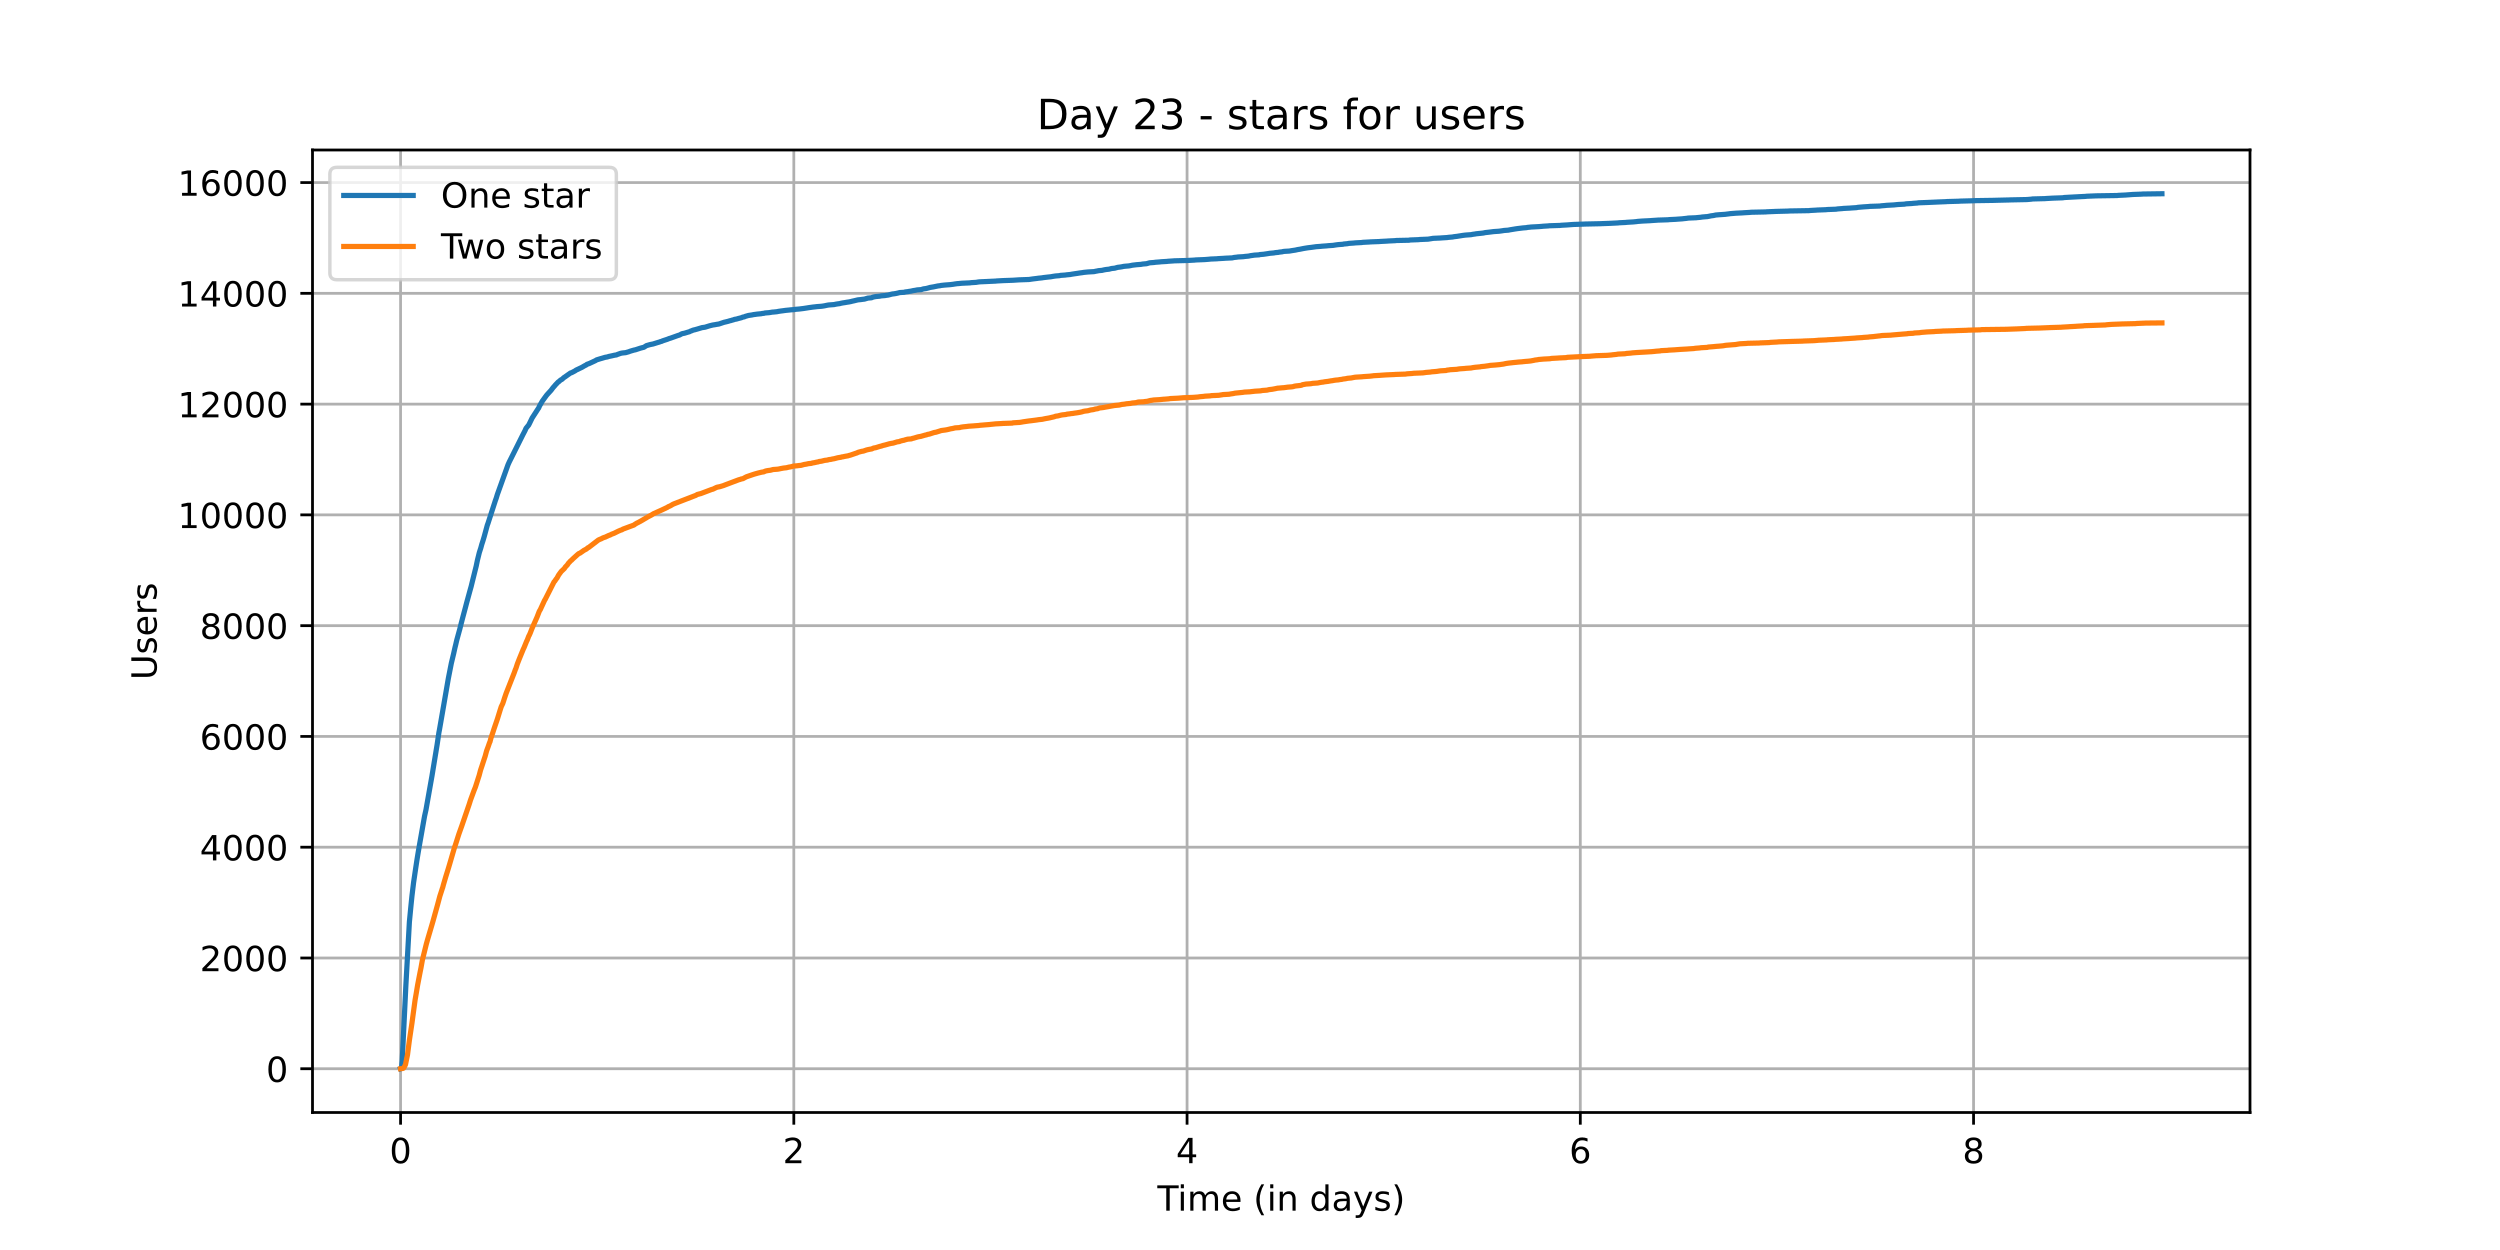 <?xml version="1.0" encoding="utf-8" standalone="no"?>
<!DOCTYPE svg PUBLIC "-//W3C//DTD SVG 1.1//EN"
  "http://www.w3.org/Graphics/SVG/1.1/DTD/svg11.dtd">
<!-- Created with matplotlib (https://matplotlib.org/) -->
<svg height="360pt" version="1.1" viewBox="0 0 720 360" width="720pt" xmlns="http://www.w3.org/2000/svg" xmlns:xlink="http://www.w3.org/1999/xlink">
 <defs>
  <style type="text/css">*{stroke-linecap:butt;stroke-linejoin:round;}</style>
 </defs>
 <g id="figure_1">
  <g id="patch_1">
   <path d="M 0 360 
L 720 360 
L 720 0 
L 0 0 
z
" style="fill:#ffffff;"/>
  </g>
  <g id="axes_1">
   <g id="patch_2">
    <path d="M 90 320.4 
L 648 320.4 
L 648 43.2 
L 90 43.2 
z
" style="fill:#ffffff;"/>
   </g>
   <g id="matplotlib.axis_1">
    <g id="xtick_1">
     <g id="line2d_1">
      <path clip-path="url(#pd864a6213a)" d="M 115.364 320.4 
L 115.364 43.2 
" style="fill:none;stroke:#b0b0b0;stroke-linecap:square;stroke-width:0.8;"/>
     </g>
     <g id="line2d_2">
      <defs>
       <path d="M 0 0 
L 0 3.5 
" id="mf6d8c46816" style="stroke:#000000;stroke-width:0.8;"/>
      </defs>
      <g>
       <use style="stroke:#000000;stroke-width:0.8;" x="115.364" xlink:href="#mf6d8c46816" y="320.4"/>
      </g>
     </g>
     <g id="text_1">
      <!-- 0 -->
      <g transform="translate(112.182 334.998)scale(0.1 -0.1)">
       <defs>
        <path d="M 31.781 66.406 
Q 24.172 66.406 20.328 58.906 
Q 16.5 51.422 16.5 36.375 
Q 16.5 21.391 20.328 13.891 
Q 24.172 6.391 31.781 6.391 
Q 39.453 6.391 43.281 13.891 
Q 47.125 21.391 47.125 36.375 
Q 47.125 51.422 43.281 58.906 
Q 39.453 66.406 31.781 66.406 
z
M 31.781 74.219 
Q 44.047 74.219 50.516 64.516 
Q 56.984 54.828 56.984 36.375 
Q 56.984 17.969 50.516 8.266 
Q 44.047 -1.422 31.781 -1.422 
Q 19.531 -1.422 13.062 8.266 
Q 6.594 17.969 6.594 36.375 
Q 6.594 54.828 13.062 64.516 
Q 19.531 74.219 31.781 74.219 
z
" id="DejaVuSans-48"/>
       </defs>
       <use xlink:href="#DejaVuSans-48"/>
      </g>
     </g>
    </g>
    <g id="xtick_2">
     <g id="line2d_3">
      <path clip-path="url(#pd864a6213a)" d="M 228.619 320.4 
L 228.619 43.2 
" style="fill:none;stroke:#b0b0b0;stroke-linecap:square;stroke-width:0.8;"/>
     </g>
     <g id="line2d_4">
      <g>
       <use style="stroke:#000000;stroke-width:0.8;" x="228.619" xlink:href="#mf6d8c46816" y="320.4"/>
      </g>
     </g>
     <g id="text_2">
      <!-- 2 -->
      <g transform="translate(225.437 334.998)scale(0.1 -0.1)">
       <defs>
        <path d="M 19.188 8.297 
L 53.609 8.297 
L 53.609 0 
L 7.328 0 
L 7.328 8.297 
Q 12.938 14.109 22.625 23.891 
Q 32.328 33.688 34.812 36.531 
Q 39.547 41.844 41.422 45.531 
Q 43.312 49.219 43.312 52.781 
Q 43.312 58.594 39.234 62.25 
Q 35.156 65.922 28.609 65.922 
Q 23.969 65.922 18.812 64.312 
Q 13.672 62.703 7.812 59.422 
L 7.812 69.391 
Q 13.766 71.781 18.938 73 
Q 24.125 74.219 28.422 74.219 
Q 39.75 74.219 46.484 68.547 
Q 53.219 62.891 53.219 53.422 
Q 53.219 48.922 51.531 44.891 
Q 49.859 40.875 45.406 35.406 
Q 44.188 33.984 37.641 27.219 
Q 31.109 20.453 19.188 8.297 
z
" id="DejaVuSans-50"/>
       </defs>
       <use xlink:href="#DejaVuSans-50"/>
      </g>
     </g>
    </g>
    <g id="xtick_3">
     <g id="line2d_5">
      <path clip-path="url(#pd864a6213a)" d="M 341.874 320.4 
L 341.874 43.2 
" style="fill:none;stroke:#b0b0b0;stroke-linecap:square;stroke-width:0.8;"/>
     </g>
     <g id="line2d_6">
      <g>
       <use style="stroke:#000000;stroke-width:0.8;" x="341.874" xlink:href="#mf6d8c46816" y="320.4"/>
      </g>
     </g>
     <g id="text_3">
      <!-- 4 -->
      <g transform="translate(338.693 334.998)scale(0.1 -0.1)">
       <defs>
        <path d="M 37.797 64.312 
L 12.891 25.391 
L 37.797 25.391 
z
M 35.203 72.906 
L 47.609 72.906 
L 47.609 25.391 
L 58.016 25.391 
L 58.016 17.188 
L 47.609 17.188 
L 47.609 0 
L 37.797 0 
L 37.797 17.188 
L 4.891 17.188 
L 4.891 26.703 
z
" id="DejaVuSans-52"/>
       </defs>
       <use xlink:href="#DejaVuSans-52"/>
      </g>
     </g>
    </g>
    <g id="xtick_4">
     <g id="line2d_7">
      <path clip-path="url(#pd864a6213a)" d="M 455.129 320.4 
L 455.129 43.2 
" style="fill:none;stroke:#b0b0b0;stroke-linecap:square;stroke-width:0.8;"/>
     </g>
     <g id="line2d_8">
      <g>
       <use style="stroke:#000000;stroke-width:0.8;" x="455.129" xlink:href="#mf6d8c46816" y="320.4"/>
      </g>
     </g>
     <g id="text_4">
      <!-- 6 -->
      <g transform="translate(451.948 334.998)scale(0.1 -0.1)">
       <defs>
        <path d="M 33.016 40.375 
Q 26.375 40.375 22.484 35.828 
Q 18.609 31.297 18.609 23.391 
Q 18.609 15.531 22.484 10.953 
Q 26.375 6.391 33.016 6.391 
Q 39.656 6.391 43.531 10.953 
Q 47.406 15.531 47.406 23.391 
Q 47.406 31.297 43.531 35.828 
Q 39.656 40.375 33.016 40.375 
z
M 52.594 71.297 
L 52.594 62.312 
Q 48.875 64.062 45.094 64.984 
Q 41.312 65.922 37.594 65.922 
Q 27.828 65.922 22.672 59.328 
Q 17.531 52.734 16.797 39.406 
Q 19.672 43.656 24.016 45.922 
Q 28.375 48.188 33.594 48.188 
Q 44.578 48.188 50.953 41.516 
Q 57.328 34.859 57.328 23.391 
Q 57.328 12.156 50.688 5.359 
Q 44.047 -1.422 33.016 -1.422 
Q 20.359 -1.422 13.672 8.266 
Q 6.984 17.969 6.984 36.375 
Q 6.984 53.656 15.188 63.938 
Q 23.391 74.219 37.203 74.219 
Q 40.922 74.219 44.703 73.484 
Q 48.484 72.75 52.594 71.297 
z
" id="DejaVuSans-54"/>
       </defs>
       <use xlink:href="#DejaVuSans-54"/>
      </g>
     </g>
    </g>
    <g id="xtick_5">
     <g id="line2d_9">
      <path clip-path="url(#pd864a6213a)" d="M 568.384 320.4 
L 568.384 43.2 
" style="fill:none;stroke:#b0b0b0;stroke-linecap:square;stroke-width:0.8;"/>
     </g>
     <g id="line2d_10">
      <g>
       <use style="stroke:#000000;stroke-width:0.8;" x="568.384" xlink:href="#mf6d8c46816" y="320.4"/>
      </g>
     </g>
     <g id="text_5">
      <!-- 8 -->
      <g transform="translate(565.203 334.998)scale(0.1 -0.1)">
       <defs>
        <path d="M 31.781 34.625 
Q 24.75 34.625 20.719 30.859 
Q 16.703 27.094 16.703 20.516 
Q 16.703 13.922 20.719 10.156 
Q 24.75 6.391 31.781 6.391 
Q 38.812 6.391 42.859 10.172 
Q 46.922 13.969 46.922 20.516 
Q 46.922 27.094 42.891 30.859 
Q 38.875 34.625 31.781 34.625 
z
M 21.922 38.812 
Q 15.578 40.375 12.031 44.719 
Q 8.5 49.078 8.5 55.328 
Q 8.5 64.062 14.719 69.141 
Q 20.953 74.219 31.781 74.219 
Q 42.672 74.219 48.875 69.141 
Q 55.078 64.062 55.078 55.328 
Q 55.078 49.078 51.531 44.719 
Q 48 40.375 41.703 38.812 
Q 48.828 37.156 52.797 32.312 
Q 56.781 27.484 56.781 20.516 
Q 56.781 9.906 50.312 4.234 
Q 43.844 -1.422 31.781 -1.422 
Q 19.734 -1.422 13.25 4.234 
Q 6.781 9.906 6.781 20.516 
Q 6.781 27.484 10.781 32.312 
Q 14.797 37.156 21.922 38.812 
z
M 18.312 54.391 
Q 18.312 48.734 21.844 45.562 
Q 25.391 42.391 31.781 42.391 
Q 38.141 42.391 41.719 45.562 
Q 45.312 48.734 45.312 54.391 
Q 45.312 60.062 41.719 63.234 
Q 38.141 66.406 31.781 66.406 
Q 25.391 66.406 21.844 63.234 
Q 18.312 60.062 18.312 54.391 
z
" id="DejaVuSans-56"/>
       </defs>
       <use xlink:href="#DejaVuSans-56"/>
      </g>
     </g>
    </g>
    <g id="text_6">
     <!-- Time (in days) -->
     <g transform="translate(333.327 348.677)scale(0.1 -0.1)">
      <defs>
       <path d="M -0.297 72.906 
L 61.375 72.906 
L 61.375 64.594 
L 35.5 64.594 
L 35.5 0 
L 25.594 0 
L 25.594 64.594 
L -0.297 64.594 
z
" id="DejaVuSans-84"/>
       <path d="M 9.422 54.688 
L 18.406 54.688 
L 18.406 0 
L 9.422 0 
z
M 9.422 75.984 
L 18.406 75.984 
L 18.406 64.594 
L 9.422 64.594 
z
" id="DejaVuSans-105"/>
       <path d="M 52 44.188 
Q 55.375 50.25 60.062 53.125 
Q 64.75 56 71.094 56 
Q 79.641 56 84.281 50.016 
Q 88.922 44.047 88.922 33.016 
L 88.922 0 
L 79.891 0 
L 79.891 32.719 
Q 79.891 40.578 77.094 44.375 
Q 74.312 48.188 68.609 48.188 
Q 61.625 48.188 57.562 43.547 
Q 53.516 38.922 53.516 30.906 
L 53.516 0 
L 44.484 0 
L 44.484 32.719 
Q 44.484 40.625 41.703 44.406 
Q 38.922 48.188 33.109 48.188 
Q 26.219 48.188 22.156 43.531 
Q 18.109 38.875 18.109 30.906 
L 18.109 0 
L 9.078 0 
L 9.078 54.688 
L 18.109 54.688 
L 18.109 46.188 
Q 21.188 51.219 25.484 53.609 
Q 29.781 56 35.688 56 
Q 41.656 56 45.828 52.969 
Q 50 49.953 52 44.188 
z
" id="DejaVuSans-109"/>
       <path d="M 56.203 29.594 
L 56.203 25.203 
L 14.891 25.203 
Q 15.484 15.922 20.484 11.062 
Q 25.484 6.203 34.422 6.203 
Q 39.594 6.203 44.453 7.469 
Q 49.312 8.734 54.109 11.281 
L 54.109 2.781 
Q 49.266 0.734 44.188 -0.344 
Q 39.109 -1.422 33.891 -1.422 
Q 20.797 -1.422 13.156 6.188 
Q 5.516 13.812 5.516 26.812 
Q 5.516 40.234 12.766 48.109 
Q 20.016 56 32.328 56 
Q 43.359 56 49.781 48.891 
Q 56.203 41.797 56.203 29.594 
z
M 47.219 32.234 
Q 47.125 39.594 43.094 43.984 
Q 39.062 48.391 32.422 48.391 
Q 24.906 48.391 20.391 44.141 
Q 15.875 39.891 15.188 32.172 
z
" id="DejaVuSans-101"/>
       <path id="DejaVuSans-32"/>
       <path d="M 31 75.875 
Q 24.469 64.656 21.281 53.656 
Q 18.109 42.672 18.109 31.391 
Q 18.109 20.125 21.312 9.062 
Q 24.516 -2 31 -13.188 
L 23.188 -13.188 
Q 15.875 -1.703 12.234 9.375 
Q 8.594 20.453 8.594 31.391 
Q 8.594 42.281 12.203 53.312 
Q 15.828 64.359 23.188 75.875 
z
" id="DejaVuSans-40"/>
       <path d="M 54.891 33.016 
L 54.891 0 
L 45.906 0 
L 45.906 32.719 
Q 45.906 40.484 42.875 44.328 
Q 39.844 48.188 33.797 48.188 
Q 26.516 48.188 22.312 43.547 
Q 18.109 38.922 18.109 30.906 
L 18.109 0 
L 9.078 0 
L 9.078 54.688 
L 18.109 54.688 
L 18.109 46.188 
Q 21.344 51.125 25.703 53.562 
Q 30.078 56 35.797 56 
Q 45.219 56 50.047 50.172 
Q 54.891 44.344 54.891 33.016 
z
" id="DejaVuSans-110"/>
       <path d="M 45.406 46.391 
L 45.406 75.984 
L 54.391 75.984 
L 54.391 0 
L 45.406 0 
L 45.406 8.203 
Q 42.578 3.328 38.25 0.953 
Q 33.938 -1.422 27.875 -1.422 
Q 17.969 -1.422 11.734 6.484 
Q 5.516 14.406 5.516 27.297 
Q 5.516 40.188 11.734 48.094 
Q 17.969 56 27.875 56 
Q 33.938 56 38.25 53.625 
Q 42.578 51.266 45.406 46.391 
z
M 14.797 27.297 
Q 14.797 17.391 18.875 11.75 
Q 22.953 6.109 30.078 6.109 
Q 37.203 6.109 41.297 11.75 
Q 45.406 17.391 45.406 27.297 
Q 45.406 37.203 41.297 42.844 
Q 37.203 48.484 30.078 48.484 
Q 22.953 48.484 18.875 42.844 
Q 14.797 37.203 14.797 27.297 
z
" id="DejaVuSans-100"/>
       <path d="M 34.281 27.484 
Q 23.391 27.484 19.188 25 
Q 14.984 22.516 14.984 16.5 
Q 14.984 11.719 18.141 8.906 
Q 21.297 6.109 26.703 6.109 
Q 34.188 6.109 38.703 11.406 
Q 43.219 16.703 43.219 25.484 
L 43.219 27.484 
z
M 52.203 31.203 
L 52.203 0 
L 43.219 0 
L 43.219 8.297 
Q 40.141 3.328 35.547 0.953 
Q 30.953 -1.422 24.312 -1.422 
Q 15.922 -1.422 10.953 3.297 
Q 6 8.016 6 15.922 
Q 6 25.141 12.172 29.828 
Q 18.359 34.516 30.609 34.516 
L 43.219 34.516 
L 43.219 35.406 
Q 43.219 41.609 39.141 45 
Q 35.062 48.391 27.688 48.391 
Q 23 48.391 18.547 47.266 
Q 14.109 46.141 10.016 43.891 
L 10.016 52.203 
Q 14.938 54.109 19.578 55.047 
Q 24.219 56 28.609 56 
Q 40.484 56 46.344 49.844 
Q 52.203 43.703 52.203 31.203 
z
" id="DejaVuSans-97"/>
       <path d="M 32.172 -5.078 
Q 28.375 -14.844 24.75 -17.812 
Q 21.141 -20.797 15.094 -20.797 
L 7.906 -20.797 
L 7.906 -13.281 
L 13.188 -13.281 
Q 16.891 -13.281 18.938 -11.516 
Q 21 -9.766 23.484 -3.219 
L 25.094 0.875 
L 2.984 54.688 
L 12.5 54.688 
L 29.594 11.922 
L 46.688 54.688 
L 56.203 54.688 
z
" id="DejaVuSans-121"/>
       <path d="M 44.281 53.078 
L 44.281 44.578 
Q 40.484 46.531 36.375 47.5 
Q 32.281 48.484 27.875 48.484 
Q 21.188 48.484 17.844 46.438 
Q 14.5 44.391 14.5 40.281 
Q 14.5 37.156 16.891 35.375 
Q 19.281 33.594 26.516 31.984 
L 29.594 31.297 
Q 39.156 29.25 43.188 25.516 
Q 47.219 21.781 47.219 15.094 
Q 47.219 7.469 41.188 3.016 
Q 35.156 -1.422 24.609 -1.422 
Q 20.219 -1.422 15.453 -0.562 
Q 10.688 0.297 5.422 2 
L 5.422 11.281 
Q 10.406 8.688 15.234 7.391 
Q 20.062 6.109 24.812 6.109 
Q 31.156 6.109 34.562 8.281 
Q 37.984 10.453 37.984 14.406 
Q 37.984 18.062 35.516 20.016 
Q 33.062 21.969 24.703 23.781 
L 21.578 24.516 
Q 13.234 26.266 9.516 29.906 
Q 5.812 33.547 5.812 39.891 
Q 5.812 47.609 11.281 51.797 
Q 16.75 56 26.812 56 
Q 31.781 56 36.172 55.266 
Q 40.578 54.547 44.281 53.078 
z
" id="DejaVuSans-115"/>
       <path d="M 8.016 75.875 
L 15.828 75.875 
Q 23.141 64.359 26.781 53.312 
Q 30.422 42.281 30.422 31.391 
Q 30.422 20.453 26.781 9.375 
Q 23.141 -1.703 15.828 -13.188 
L 8.016 -13.188 
Q 14.5 -2 17.703 9.062 
Q 20.906 20.125 20.906 31.391 
Q 20.906 42.672 17.703 53.656 
Q 14.5 64.656 8.016 75.875 
z
" id="DejaVuSans-41"/>
      </defs>
      <use xlink:href="#DejaVuSans-84"/>
      <use x="57.959" xlink:href="#DejaVuSans-105"/>
      <use x="85.742" xlink:href="#DejaVuSans-109"/>
      <use x="183.154" xlink:href="#DejaVuSans-101"/>
      <use x="244.678" xlink:href="#DejaVuSans-32"/>
      <use x="276.465" xlink:href="#DejaVuSans-40"/>
      <use x="315.479" xlink:href="#DejaVuSans-105"/>
      <use x="343.262" xlink:href="#DejaVuSans-110"/>
      <use x="406.641" xlink:href="#DejaVuSans-32"/>
      <use x="438.428" xlink:href="#DejaVuSans-100"/>
      <use x="501.904" xlink:href="#DejaVuSans-97"/>
      <use x="563.184" xlink:href="#DejaVuSans-121"/>
      <use x="622.363" xlink:href="#DejaVuSans-115"/>
      <use x="674.463" xlink:href="#DejaVuSans-41"/>
     </g>
    </g>
   </g>
   <g id="matplotlib.axis_2">
    <g id="ytick_1">
     <g id="line2d_11">
      <path clip-path="url(#pd864a6213a)" d="M 90 307.8 
L 648 307.8 
" style="fill:none;stroke:#b0b0b0;stroke-linecap:square;stroke-width:0.8;"/>
     </g>
     <g id="line2d_12">
      <defs>
       <path d="M 0 0 
L -3.5 0 
" id="mf743b7838b" style="stroke:#000000;stroke-width:0.8;"/>
      </defs>
      <g>
       <use style="stroke:#000000;stroke-width:0.8;" x="90" xlink:href="#mf743b7838b" y="307.8"/>
      </g>
     </g>
     <g id="text_7">
      <!-- 0 -->
      <g transform="translate(76.638 311.599)scale(0.1 -0.1)">
       <use xlink:href="#DejaVuSans-48"/>
      </g>
     </g>
    </g>
    <g id="ytick_2">
     <g id="line2d_13">
      <path clip-path="url(#pd864a6213a)" d="M 90 275.897 
L 648 275.897 
" style="fill:none;stroke:#b0b0b0;stroke-linecap:square;stroke-width:0.8;"/>
     </g>
     <g id="line2d_14">
      <g>
       <use style="stroke:#000000;stroke-width:0.8;" x="90" xlink:href="#mf743b7838b" y="275.897"/>
      </g>
     </g>
     <g id="text_8">
      <!-- 2000 -->
      <g transform="translate(57.55 279.696)scale(0.1 -0.1)">
       <use xlink:href="#DejaVuSans-50"/>
       <use x="63.623" xlink:href="#DejaVuSans-48"/>
       <use x="127.246" xlink:href="#DejaVuSans-48"/>
       <use x="190.869" xlink:href="#DejaVuSans-48"/>
      </g>
     </g>
    </g>
    <g id="ytick_3">
     <g id="line2d_15">
      <path clip-path="url(#pd864a6213a)" d="M 90 243.994 
L 648 243.994 
" style="fill:none;stroke:#b0b0b0;stroke-linecap:square;stroke-width:0.8;"/>
     </g>
     <g id="line2d_16">
      <g>
       <use style="stroke:#000000;stroke-width:0.8;" x="90" xlink:href="#mf743b7838b" y="243.994"/>
      </g>
     </g>
     <g id="text_9">
      <!-- 4000 -->
      <g transform="translate(57.55 247.794)scale(0.1 -0.1)">
       <use xlink:href="#DejaVuSans-52"/>
       <use x="63.623" xlink:href="#DejaVuSans-48"/>
       <use x="127.246" xlink:href="#DejaVuSans-48"/>
       <use x="190.869" xlink:href="#DejaVuSans-48"/>
      </g>
     </g>
    </g>
    <g id="ytick_4">
     <g id="line2d_17">
      <path clip-path="url(#pd864a6213a)" d="M 90 212.092 
L 648 212.092 
" style="fill:none;stroke:#b0b0b0;stroke-linecap:square;stroke-width:0.8;"/>
     </g>
     <g id="line2d_18">
      <g>
       <use style="stroke:#000000;stroke-width:0.8;" x="90" xlink:href="#mf743b7838b" y="212.092"/>
      </g>
     </g>
     <g id="text_10">
      <!-- 6000 -->
      <g transform="translate(57.55 215.891)scale(0.1 -0.1)">
       <use xlink:href="#DejaVuSans-54"/>
       <use x="63.623" xlink:href="#DejaVuSans-48"/>
       <use x="127.246" xlink:href="#DejaVuSans-48"/>
       <use x="190.869" xlink:href="#DejaVuSans-48"/>
      </g>
     </g>
    </g>
    <g id="ytick_5">
     <g id="line2d_19">
      <path clip-path="url(#pd864a6213a)" d="M 90 180.189 
L 648 180.189 
" style="fill:none;stroke:#b0b0b0;stroke-linecap:square;stroke-width:0.8;"/>
     </g>
     <g id="line2d_20">
      <g>
       <use style="stroke:#000000;stroke-width:0.8;" x="90" xlink:href="#mf743b7838b" y="180.189"/>
      </g>
     </g>
     <g id="text_11">
      <!-- 8000 -->
      <g transform="translate(57.55 183.988)scale(0.1 -0.1)">
       <use xlink:href="#DejaVuSans-56"/>
       <use x="63.623" xlink:href="#DejaVuSans-48"/>
       <use x="127.246" xlink:href="#DejaVuSans-48"/>
       <use x="190.869" xlink:href="#DejaVuSans-48"/>
      </g>
     </g>
    </g>
    <g id="ytick_6">
     <g id="line2d_21">
      <path clip-path="url(#pd864a6213a)" d="M 90 148.286 
L 648 148.286 
" style="fill:none;stroke:#b0b0b0;stroke-linecap:square;stroke-width:0.8;"/>
     </g>
     <g id="line2d_22">
      <g>
       <use style="stroke:#000000;stroke-width:0.8;" x="90" xlink:href="#mf743b7838b" y="148.286"/>
      </g>
     </g>
     <g id="text_12">
      <!-- 10000 -->
      <g transform="translate(51.188 152.085)scale(0.1 -0.1)">
       <defs>
        <path d="M 12.406 8.297 
L 28.516 8.297 
L 28.516 63.922 
L 10.984 60.406 
L 10.984 69.391 
L 28.422 72.906 
L 38.281 72.906 
L 38.281 8.297 
L 54.391 8.297 
L 54.391 0 
L 12.406 0 
z
" id="DejaVuSans-49"/>
       </defs>
       <use xlink:href="#DejaVuSans-49"/>
       <use x="63.623" xlink:href="#DejaVuSans-48"/>
       <use x="127.246" xlink:href="#DejaVuSans-48"/>
       <use x="190.869" xlink:href="#DejaVuSans-48"/>
       <use x="254.492" xlink:href="#DejaVuSans-48"/>
      </g>
     </g>
    </g>
    <g id="ytick_7">
     <g id="line2d_23">
      <path clip-path="url(#pd864a6213a)" d="M 90 116.383 
L 648 116.383 
" style="fill:none;stroke:#b0b0b0;stroke-linecap:square;stroke-width:0.8;"/>
     </g>
     <g id="line2d_24">
      <g>
       <use style="stroke:#000000;stroke-width:0.8;" x="90" xlink:href="#mf743b7838b" y="116.383"/>
      </g>
     </g>
     <g id="text_13">
      <!-- 12000 -->
      <g transform="translate(51.188 120.183)scale(0.1 -0.1)">
       <use xlink:href="#DejaVuSans-49"/>
       <use x="63.623" xlink:href="#DejaVuSans-50"/>
       <use x="127.246" xlink:href="#DejaVuSans-48"/>
       <use x="190.869" xlink:href="#DejaVuSans-48"/>
       <use x="254.492" xlink:href="#DejaVuSans-48"/>
      </g>
     </g>
    </g>
    <g id="ytick_8">
     <g id="line2d_25">
      <path clip-path="url(#pd864a6213a)" d="M 90 84.481 
L 648 84.481 
" style="fill:none;stroke:#b0b0b0;stroke-linecap:square;stroke-width:0.8;"/>
     </g>
     <g id="line2d_26">
      <g>
       <use style="stroke:#000000;stroke-width:0.8;" x="90" xlink:href="#mf743b7838b" y="84.481"/>
      </g>
     </g>
     <g id="text_14">
      <!-- 14000 -->
      <g transform="translate(51.188 88.28)scale(0.1 -0.1)">
       <use xlink:href="#DejaVuSans-49"/>
       <use x="63.623" xlink:href="#DejaVuSans-52"/>
       <use x="127.246" xlink:href="#DejaVuSans-48"/>
       <use x="190.869" xlink:href="#DejaVuSans-48"/>
       <use x="254.492" xlink:href="#DejaVuSans-48"/>
      </g>
     </g>
    </g>
    <g id="ytick_9">
     <g id="line2d_27">
      <path clip-path="url(#pd864a6213a)" d="M 90 52.578 
L 648 52.578 
" style="fill:none;stroke:#b0b0b0;stroke-linecap:square;stroke-width:0.8;"/>
     </g>
     <g id="line2d_28">
      <g>
       <use style="stroke:#000000;stroke-width:0.8;" x="90" xlink:href="#mf743b7838b" y="52.578"/>
      </g>
     </g>
     <g id="text_15">
      <!-- 16000 -->
      <g transform="translate(51.188 56.377)scale(0.1 -0.1)">
       <use xlink:href="#DejaVuSans-49"/>
       <use x="63.623" xlink:href="#DejaVuSans-54"/>
       <use x="127.246" xlink:href="#DejaVuSans-48"/>
       <use x="190.869" xlink:href="#DejaVuSans-48"/>
       <use x="254.492" xlink:href="#DejaVuSans-48"/>
      </g>
     </g>
    </g>
    <g id="text_16">
     <!-- Users -->
     <g transform="translate(45.108 195.801)rotate(-90)scale(0.1 -0.1)">
      <defs>
       <path d="M 8.688 72.906 
L 18.609 72.906 
L 18.609 28.609 
Q 18.609 16.891 22.844 11.734 
Q 27.094 6.594 36.625 6.594 
Q 46.094 6.594 50.344 11.734 
Q 54.594 16.891 54.594 28.609 
L 54.594 72.906 
L 64.5 72.906 
L 64.5 27.391 
Q 64.5 13.141 57.438 5.859 
Q 50.391 -1.422 36.625 -1.422 
Q 22.797 -1.422 15.734 5.859 
Q 8.688 13.141 8.688 27.391 
z
" id="DejaVuSans-85"/>
       <path d="M 41.109 46.297 
Q 39.594 47.172 37.812 47.578 
Q 36.031 48 33.891 48 
Q 26.266 48 22.188 43.047 
Q 18.109 38.094 18.109 28.812 
L 18.109 0 
L 9.078 0 
L 9.078 54.688 
L 18.109 54.688 
L 18.109 46.188 
Q 20.953 51.172 25.484 53.578 
Q 30.031 56 36.531 56 
Q 37.453 56 38.578 55.875 
Q 39.703 55.766 41.062 55.516 
z
" id="DejaVuSans-114"/>
      </defs>
      <use xlink:href="#DejaVuSans-85"/>
      <use x="73.193" xlink:href="#DejaVuSans-115"/>
      <use x="125.293" xlink:href="#DejaVuSans-101"/>
      <use x="186.816" xlink:href="#DejaVuSans-114"/>
      <use x="227.93" xlink:href="#DejaVuSans-115"/>
     </g>
    </g>
   </g>
   <g id="line2d_29">
    <path clip-path="url(#pd864a6213a)" d="M 115.364 307.8 
L 115.566 307.72 
L 115.683 307.13 
L 115.839 305.375 
L 116.891 283.793 
L 117.904 265.513 
L 118.333 261.062 
L 118.645 258.016 
L 119.112 254.171 
L 119.735 249.944 
L 120.086 247.647 
L 120.398 245.733 
L 120.826 243.245 
L 122.268 235.078 
L 122.697 233.132 
L 124.139 224.98 
L 124.412 223.449 
L 125.893 214.437 
L 126.399 211.007 
L 126.555 210.209 
L 127.413 205.28 
L 129.127 195.359 
L 129.985 191.004 
L 130.648 188.244 
L 131.037 186.49 
L 131.232 185.708 
L 131.544 184.368 
L 132.402 181.242 
L 132.869 179.375 
L 132.947 179.088 
L 133.291 177.764 
L 134.032 174.989 
L 134.382 173.649 
L 135.396 169.948 
L 135.707 168.847 
L 135.863 168.193 
L 137.149 163.025 
L 137.5 161.334 
L 138.045 159.133 
L 138.473 157.809 
L 138.746 156.804 
L 139.097 155.719 
L 139.448 154.539 
L 140.344 151.253 
L 140.539 150.727 
L 142.682 144.107 
L 142.916 143.469 
L 143.228 142.432 
L 146.306 133.85 
L 146.657 133.069 
L 150.555 125.268 
L 151.218 123.992 
L 151.491 123.354 
L 151.997 122.732 
L 152.231 122.461 
L 152.465 122.014 
L 153.245 120.403 
L 155.038 117.628 
L 155.116 117.548 
L 155.389 116.91 
L 156.208 115.49 
L 157.377 113.879 
L 157.767 113.432 
L 158.235 112.922 
L 158.586 112.539 
L 158.703 112.411 
L 159.288 111.63 
L 159.678 111.199 
L 159.951 110.864 
L 160.457 110.338 
L 160.769 110.003 
L 160.965 109.907 
L 161.198 109.668 
L 161.549 109.381 
L 161.744 109.333 
L 162.018 109.094 
L 162.407 108.743 
L 162.524 108.663 
L 162.758 108.519 
L 163.109 108.264 
L 164.278 107.435 
L 164.59 107.339 
L 164.824 107.227 
L 165.604 106.813 
L 165.916 106.589 
L 167.631 105.776 
L 168.294 105.377 
L 168.839 105.106 
L 168.995 104.946 
L 169.268 104.851 
L 169.58 104.739 
L 169.813 104.643 
L 171.489 103.862 
L 171.801 103.654 
L 172.931 103.303 
L 173.282 103.208 
L 174.296 102.904 
L 174.88 102.809 
L 175.075 102.745 
L 175.386 102.649 
L 175.932 102.538 
L 176.361 102.442 
L 176.984 102.298 
L 177.529 102.219 
L 177.919 102.043 
L 178.231 101.947 
L 178.426 101.868 
L 178.699 101.772 
L 179.245 101.66 
L 180.18 101.565 
L 181.076 101.309 
L 181.27 101.23 
L 181.582 101.118 
L 182.557 100.831 
L 183.024 100.735 
L 184.428 100.272 
L 184.739 100.193 
L 185.012 100.113 
L 185.402 100.033 
L 186.181 99.539 
L 187.116 99.268 
L 187.545 99.172 
L 188.051 99.076 
L 188.363 98.98 
L 189.533 98.614 
L 189.883 98.518 
L 190.195 98.39 
L 190.585 98.294 
L 190.819 98.167 
L 192.182 97.72 
L 192.377 97.64 
L 192.728 97.497 
L 193.079 97.401 
L 195.3 96.604 
L 195.651 96.508 
L 195.846 96.412 
L 195.962 96.348 
L 196.196 96.221 
L 196.391 96.125 
L 196.625 96.061 
L 197.131 95.966 
L 198.223 95.631 
L 198.535 95.551 
L 198.924 95.343 
L 199.197 95.264 
L 199.509 95.12 
L 199.821 95.024 
L 200.015 94.993 
L 200.873 94.753 
L 201.185 94.658 
L 202.198 94.355 
L 202.899 94.259 
L 203.133 94.211 
L 204.264 93.86 
L 204.614 93.764 
L 205.277 93.605 
L 205.901 93.509 
L 206.407 93.413 
L 207.031 93.318 
L 208.513 92.823 
L 208.941 92.727 
L 209.643 92.552 
L 209.916 92.472 
L 210.15 92.392 
L 210.579 92.297 
L 210.851 92.201 
L 211.241 92.105 
L 211.553 91.978 
L 212.06 91.898 
L 212.294 91.834 
L 212.606 91.738 
L 213.308 91.563 
L 213.581 91.483 
L 213.932 91.324 
L 214.36 91.26 
L 214.594 91.132 
L 215.53 90.861 
L 216.153 90.765 
L 216.582 90.702 
L 217.011 90.606 
L 217.401 90.558 
L 218.064 90.462 
L 218.415 90.43 
L 219.233 90.351 
L 219.467 90.287 
L 220.091 90.223 
L 220.247 90.143 
L 221.455 90.048 
L 221.884 89.984 
L 222.43 89.888 
L 222.742 89.872 
L 223.716 89.776 
L 224.262 89.665 
L 224.924 89.569 
L 225.313 89.521 
L 225.976 89.426 
L 226.365 89.378 
L 227.34 89.282 
L 227.729 89.234 
L 228.782 89.154 
L 229.016 89.091 
L 230.185 88.995 
L 230.574 88.947 
L 231.354 88.851 
L 231.782 88.787 
L 232.406 88.692 
L 232.874 88.612 
L 233.575 88.516 
L 234.004 88.452 
L 234.862 88.357 
L 235.251 88.309 
L 236.499 88.213 
L 236.888 88.165 
L 237.473 88.07 
L 238.057 87.942 
L 238.564 87.846 
L 238.915 87.814 
L 240.201 87.719 
L 240.785 87.591 
L 241.409 87.495 
L 241.799 87.448 
L 242.15 87.352 
L 242.696 87.24 
L 243.358 87.144 
L 243.864 87.049 
L 244.527 86.953 
L 245.073 86.841 
L 245.423 86.746 
L 246.008 86.618 
L 246.397 86.522 
L 247.06 86.363 
L 247.995 86.267 
L 248.19 86.235 
L 248.97 86.14 
L 249.944 85.852 
L 250.996 85.757 
L 251.347 85.597 
L 251.736 85.501 
L 252.243 85.406 
L 253.295 85.31 
L 253.841 85.198 
L 254.893 85.119 
L 255.127 85.071 
L 255.828 84.975 
L 256.647 84.752 
L 257.075 84.656 
L 257.426 84.624 
L 258.011 84.528 
L 258.595 84.401 
L 258.946 84.305 
L 259.141 84.257 
L 260.427 84.178 
L 260.7 84.082 
L 261.518 83.986 
L 261.713 83.938 
L 262.376 83.843 
L 262.999 83.699 
L 263.623 83.603 
L 264.168 83.492 
L 265.261 83.412 
L 265.495 83.348 
L 265.767 83.252 
L 266.001 83.189 
L 266.742 83.093 
L 267.522 82.885 
L 267.834 82.79 
L 268.302 82.71 
L 268.887 82.614 
L 269.471 82.487 
L 269.822 82.423 
L 269.978 82.375 
L 270.757 82.279 
L 270.991 82.215 
L 271.849 82.12 
L 272.2 82.088 
L 273.448 81.992 
L 273.799 81.96 
L 274.539 81.865 
L 275.007 81.785 
L 275.708 81.689 
L 276.02 81.673 
L 276.955 81.577 
L 277.267 81.561 
L 279.333 81.466 
L 279.761 81.402 
L 281.086 81.322 
L 281.281 81.29 
L 281.866 81.195 
L 282.216 81.163 
L 284.398 81.067 
L 284.71 81.051 
L 286.775 80.955 
L 286.971 80.923 
L 288.647 80.828 
L 288.958 80.812 
L 291.647 80.716 
L 291.958 80.7 
L 293.362 80.604 
L 293.674 80.588 
L 296.362 80.493 
L 296.791 80.429 
L 297.453 80.333 
L 297.843 80.285 
L 298.623 80.19 
L 299.051 80.126 
L 300.026 80.03 
L 300.494 79.95 
L 301.312 79.855 
L 301.702 79.807 
L 302.637 79.711 
L 303.144 79.615 
L 303.728 79.52 
L 304.118 79.472 
L 305.131 79.392 
L 305.404 79.312 
L 306.768 79.217 
L 307.197 79.153 
L 308.21 79.057 
L 308.717 78.961 
L 309.34 78.866 
L 309.769 78.802 
L 310.431 78.706 
L 310.899 78.626 
L 311.64 78.531 
L 312.107 78.451 
L 313.043 78.355 
L 313.394 78.323 
L 315.07 78.228 
L 315.655 78.1 
L 316.122 78.02 
L 316.356 77.956 
L 317.409 77.861 
L 317.642 77.797 
L 318.071 77.701 
L 318.539 77.621 
L 319.396 77.526 
L 320.136 77.334 
L 321.034 77.239 
L 321.891 76.999 
L 322.67 76.904 
L 323.138 76.824 
L 323.567 76.728 
L 323.956 76.68 
L 325.087 76.585 
L 325.554 76.505 
L 325.905 76.425 
L 326.139 76.377 
L 326.957 76.282 
L 327.347 76.234 
L 328.594 76.138 
L 329.101 76.042 
L 330.192 75.947 
L 331.088 75.691 
L 332.335 75.596 
L 332.764 75.532 
L 334.01 75.436 
L 334.4 75.388 
L 336.037 75.293 
L 336.427 75.245 
L 337.869 75.149 
L 338.22 75.117 
L 341.883 75.021 
L 342.195 75.005 
L 343.988 74.91 
L 344.378 74.862 
L 346.755 74.766 
L 347.067 74.75 
L 348.236 74.655 
L 348.626 74.607 
L 350.535 74.527 
L 350.73 74.495 
L 352.484 74.399 
L 352.834 74.367 
L 354.861 74.272 
L 355.446 74.144 
L 356.225 74.064 
L 356.459 74.016 
L 358.097 73.921 
L 358.525 73.857 
L 359.578 73.761 
L 360.162 73.634 
L 360.864 73.538 
L 361.293 73.474 
L 362.618 73.394 
L 362.852 73.315 
L 363.982 73.219 
L 364.177 73.187 
L 364.605 73.123 
L 365.229 73.027 
L 365.697 72.948 
L 366.827 72.852 
L 367.334 72.756 
L 368.191 72.677 
L 368.425 72.613 
L 369.282 72.517 
L 369.555 72.437 
L 369.945 72.389 
L 371.309 72.31 
L 371.504 72.278 
L 372.05 72.182 
L 372.478 72.118 
L 373.102 72.023 
L 373.726 71.879 
L 374.349 71.783 
L 374.895 71.672 
L 375.363 71.576 
L 375.83 71.496 
L 376.415 71.4 
L 376.843 71.337 
L 377.701 71.241 
L 377.896 71.209 
L 378.597 71.113 
L 379.026 71.05 
L 380.351 70.954 
L 380.741 70.906 
L 382.105 70.81 
L 382.495 70.762 
L 383.937 70.667 
L 384.405 70.587 
L 385.067 70.491 
L 385.457 70.443 
L 386.782 70.348 
L 386.938 70.284 
L 387.991 70.188 
L 388.497 70.092 
L 389.9 69.997 
L 390.29 69.949 
L 392.122 69.853 
L 392.55 69.789 
L 394.382 69.694 
L 394.733 69.662 
L 397.267 69.566 
L 397.617 69.534 
L 399.449 69.438 
L 399.8 69.407 
L 401.788 69.311 
L 402.177 69.263 
L 405.841 69.183 
L 406.035 69.119 
L 408.53 69.024 
L 408.92 68.976 
L 411.258 68.88 
L 411.687 68.816 
L 412.272 68.721 
L 412.74 68.641 
L 414.883 68.545 
L 415.233 68.513 
L 416.754 68.418 
L 417.183 68.354 
L 418.313 68.258 
L 418.82 68.162 
L 419.638 68.067 
L 420.106 67.987 
L 420.73 67.891 
L 421.198 67.811 
L 421.938 67.716 
L 422.289 67.684 
L 423.653 67.588 
L 424.198 67.476 
L 424.9 67.381 
L 425.095 67.333 
L 426.03 67.237 
L 426.381 67.205 
L 427.199 67.11 
L 427.785 66.982 
L 428.681 66.886 
L 429.072 66.838 
L 429.812 66.743 
L 430.202 66.695 
L 431.644 66.599 
L 432.034 66.551 
L 432.697 66.456 
L 433.165 66.376 
L 434.452 66.28 
L 434.686 66.216 
L 435.154 66.136 
L 435.349 66.105 
L 435.934 66.009 
L 436.402 65.929 
L 437.064 65.833 
L 437.454 65.786 
L 438.234 65.69 
L 438.624 65.642 
L 439.638 65.562 
L 439.872 65.498 
L 440.69 65.419 
L 440.886 65.387 
L 442.717 65.291 
L 443.029 65.275 
L 444.082 65.195 
L 444.277 65.163 
L 445.835 65.068 
L 446.225 65.02 
L 449.265 64.924 
L 449.655 64.876 
L 451.369 64.781 
L 451.721 64.749 
L 453.007 64.653 
L 453.319 64.637 
L 456.124 64.541 
L 456.436 64.525 
L 460.84 64.43 
L 461.152 64.414 
L 463.725 64.318 
L 464.036 64.302 
L 465.946 64.206 
L 466.336 64.159 
L 468.245 64.063 
L 468.44 64.031 
L 469.999 63.935 
L 470.311 63.919 
L 471.285 63.824 
L 471.715 63.76 
L 473.001 63.664 
L 473.313 63.648 
L 475.261 63.552 
L 475.612 63.52 
L 477.054 63.425 
L 477.404 63.393 
L 480.366 63.297 
L 480.756 63.249 
L 482.705 63.154 
L 483.056 63.122 
L 484.459 63.026 
L 484.849 62.978 
L 485.745 62.882 
L 486.212 62.803 
L 488.512 62.707 
L 488.708 62.675 
L 489.76 62.579 
L 490.228 62.5 
L 491.358 62.404 
L 491.67 62.388 
L 492.177 62.292 
L 492.763 62.165 
L 493.503 62.069 
L 494.127 61.925 
L 495.258 61.83 
L 495.569 61.814 
L 496.934 61.718 
L 497.129 61.686 
L 497.908 61.59 
L 498.338 61.527 
L 499.585 61.431 
L 499.936 61.399 
L 501.885 61.303 
L 502.235 61.271 
L 503.911 61.176 
L 504.301 61.128 
L 508.588 61.032 
L 508.784 61 
L 511.121 60.904 
L 511.433 60.888 
L 514.98 60.793 
L 515.33 60.761 
L 520.943 60.665 
L 521.333 60.617 
L 523.048 60.522 
L 523.399 60.49 
L 525.854 60.394 
L 526.244 60.346 
L 528.778 60.25 
L 529.245 60.171 
L 530.532 60.075 
L 530.922 60.027 
L 532.793 59.931 
L 533.143 59.9 
L 534.624 59.804 
L 535.131 59.708 
L 536.3 59.612 
L 536.651 59.58 
L 538.132 59.485 
L 538.522 59.437 
L 541.367 59.341 
L 541.796 59.277 
L 542.927 59.182 
L 543.317 59.134 
L 545.11 59.038 
L 545.422 59.022 
L 546.318 58.926 
L 546.669 58.895 
L 548.462 58.799 
L 548.969 58.703 
L 550.607 58.607 
L 550.997 58.56 
L 552.284 58.464 
L 552.44 58.416 
L 552.751 58.4 
L 555.286 58.304 
L 555.598 58.288 
L 557.741 58.193 
L 558.053 58.177 
L 560.431 58.081 
L 560.782 58.049 
L 564.134 57.953 
L 564.484 57.922 
L 568.031 57.826 
L 568.381 57.794 
L 574.5 57.698 
L 574.812 57.682 
L 578.709 57.587 
L 579.021 57.571 
L 583.581 57.475 
L 583.892 57.459 
L 584.984 57.363 
L 585.412 57.299 
L 588.959 57.204 
L 589.31 57.172 
L 591.025 57.076 
L 591.337 57.06 
L 594.064 56.964 
L 594.532 56.885 
L 596.247 56.789 
L 596.559 56.773 
L 598.351 56.677 
L 598.663 56.661 
L 600.573 56.566 
L 600.963 56.518 
L 603.302 56.422 
L 603.614 56.406 
L 609.735 56.31 
L 610.125 56.263 
L 612.192 56.167 
L 612.542 56.135 
L 613.868 56.039 
L 614.218 56.007 
L 616.791 55.912 
L 617.141 55.88 
L 622.636 55.8 
L 622.636 55.8 
" style="fill:none;stroke:#1f77b4;stroke-linecap:square;stroke-width:1.5;"/>
   </g>
   <g id="line2d_30">
    <path clip-path="url(#pd864a6213a)" d="M 115.364 307.8 
L 116.072 307.704 
L 116.306 307.529 
L 116.774 306.62 
L 117.358 303.796 
L 117.904 299.585 
L 118.489 295.677 
L 118.645 294.624 
L 119.541 288.02 
L 119.891 285.994 
L 120.281 283.666 
L 120.944 280.204 
L 121.255 278.673 
L 121.645 276.487 
L 122.775 271.909 
L 123.165 270.522 
L 124.412 266.294 
L 124.685 265.353 
L 126.009 260.6 
L 126.672 258.111 
L 127.101 256.787 
L 127.413 255.814 
L 127.491 255.623 
L 127.685 254.873 
L 128.348 252.608 
L 129.166 249.976 
L 129.478 248.923 
L 130.959 243.851 
L 131.037 243.707 
L 132.168 240.166 
L 132.635 238.858 
L 133.028 237.757 
L 135.122 231.648 
L 135.512 230.404 
L 136.564 227.549 
L 136.915 226.687 
L 138.006 223.29 
L 138.395 221.806 
L 138.824 220.53 
L 139.526 218.377 
L 139.721 217.802 
L 140.149 216.223 
L 140.5 215.282 
L 140.578 215.075 
L 141.007 213.83 
L 141.085 213.735 
L 141.397 212.554 
L 141.903 211.071 
L 142.293 209.858 
L 143.266 207.019 
L 144.046 204.483 
L 144.358 203.526 
L 144.786 202.633 
L 145.059 201.819 
L 145.254 201.181 
L 145.76 199.697 
L 148.099 193.748 
L 148.45 192.759 
L 148.567 192.535 
L 148.995 191.211 
L 149.503 189.903 
L 150.087 188.468 
L 150.711 186.952 
L 150.906 186.554 
L 151.685 184.639 
L 151.841 184.352 
L 152.309 183.124 
L 152.387 183.044 
L 152.699 182.342 
L 153.206 181.034 
L 153.479 180.38 
L 153.79 179.71 
L 154.687 177.685 
L 155.272 176.153 
L 155.428 175.85 
L 155.623 175.547 
L 155.857 175.021 
L 156.13 174.43 
L 156.871 172.819 
L 156.988 172.676 
L 159.561 167.587 
L 159.756 167.396 
L 160.145 166.806 
L 160.419 166.471 
L 160.847 165.673 
L 161.043 165.386 
L 161.666 164.541 
L 161.784 164.445 
L 162.524 163.743 
L 162.836 163.264 
L 162.992 163.121 
L 163.343 162.738 
L 163.421 162.658 
L 163.694 162.228 
L 164.122 161.781 
L 164.318 161.542 
L 164.59 161.35 
L 164.941 160.983 
L 166.422 159.644 
L 166.734 159.404 
L 167.007 159.324 
L 167.982 158.639 
L 168.099 158.543 
L 168.879 158.128 
L 169.307 157.761 
L 169.541 157.666 
L 172.308 155.544 
L 172.502 155.448 
L 172.853 155.289 
L 173.126 155.193 
L 173.594 154.938 
L 173.789 154.858 
L 174.062 154.762 
L 174.334 154.683 
L 174.685 154.507 
L 174.919 154.411 
L 175.114 154.3 
L 175.27 154.236 
L 175.426 154.172 
L 175.698 154.092 
L 176.166 153.837 
L 176.361 153.773 
L 176.555 153.694 
L 176.828 153.598 
L 178.075 152.976 
L 178.387 152.848 
L 178.582 152.753 
L 178.855 152.657 
L 179.127 152.577 
L 179.401 152.386 
L 179.673 152.29 
L 182.362 151.285 
L 182.596 151.205 
L 182.83 151.014 
L 183.453 150.631 
L 183.648 150.551 
L 184.154 150.28 
L 184.934 149.849 
L 185.519 149.498 
L 186.181 149.116 
L 186.493 148.908 
L 187.545 148.366 
L 188.207 147.951 
L 190.585 146.882 
L 190.819 146.771 
L 192.222 146.101 
L 192.494 145.909 
L 192.767 145.814 
L 193.157 145.622 
L 193.741 145.271 
L 193.975 145.16 
L 194.326 145.016 
L 200.093 142.783 
L 200.327 142.703 
L 200.873 142.384 
L 201.224 142.32 
L 201.379 142.257 
L 201.808 142.161 
L 204.965 140.964 
L 205.316 140.885 
L 205.706 140.693 
L 205.901 140.598 
L 206.33 140.39 
L 206.563 140.31 
L 206.797 140.263 
L 207.304 140.167 
L 208.473 139.8 
L 208.707 139.704 
L 212.762 138.173 
L 213.152 138.077 
L 213.464 137.95 
L 213.97 137.854 
L 214.79 137.407 
L 214.984 137.312 
L 215.257 137.216 
L 216.933 136.642 
L 217.245 136.546 
L 217.401 136.498 
L 218.297 136.243 
L 218.687 136.147 
L 219.35 135.988 
L 219.974 135.892 
L 220.325 135.716 
L 220.636 135.621 
L 221.143 135.525 
L 221.884 135.429 
L 222.664 135.222 
L 223.989 135.126 
L 224.496 135.031 
L 224.924 134.935 
L 225.119 134.903 
L 225.625 134.807 
L 226.483 134.712 
L 227.184 134.536 
L 227.769 134.44 
L 228.548 134.233 
L 229.639 134.137 
L 229.834 134.105 
L 230.73 134.01 
L 231.588 133.77 
L 232.211 133.675 
L 232.835 133.531 
L 233.653 133.451 
L 233.965 133.34 
L 234.55 133.244 
L 235.173 133.1 
L 235.641 133.021 
L 235.913 132.909 
L 236.577 132.829 
L 236.81 132.765 
L 237.512 132.59 
L 238.33 132.494 
L 238.642 132.383 
L 239.382 132.287 
L 239.655 132.207 
L 240.24 132.111 
L 240.473 132.048 
L 241.254 131.84 
L 241.799 131.745 
L 242.189 131.697 
L 242.384 131.601 
L 242.734 131.569 
L 243.124 131.473 
L 243.631 131.378 
L 244.216 131.282 
L 244.488 131.186 
L 244.878 131.091 
L 246.593 130.5 
L 246.826 130.437 
L 247.06 130.293 
L 247.372 130.197 
L 248.151 129.99 
L 248.658 129.91 
L 248.931 129.814 
L 249.203 129.719 
L 249.515 129.607 
L 249.905 129.511 
L 250.1 129.464 
L 250.606 129.368 
L 251.074 129.288 
L 251.269 129.192 
L 251.62 129.033 
L 252.204 128.937 
L 253.373 128.57 
L 253.724 128.49 
L 253.997 128.411 
L 254.192 128.331 
L 254.426 128.267 
L 254.854 128.171 
L 255.711 127.932 
L 256.023 127.836 
L 256.607 127.709 
L 257.231 127.613 
L 258.361 127.262 
L 259.024 127.167 
L 259.335 127.023 
L 259.725 126.927 
L 259.92 126.863 
L 260.349 126.8 
L 260.583 126.704 
L 261.401 126.481 
L 262.454 126.401 
L 262.766 126.273 
L 263.194 126.178 
L 264.286 125.843 
L 264.754 125.747 
L 265.183 125.683 
L 265.495 125.587 
L 266.431 125.316 
L 266.82 125.236 
L 267.132 125.109 
L 267.678 125.013 
L 269.043 124.566 
L 269.588 124.471 
L 270.757 124.104 
L 271.03 124.008 
L 271.459 123.944 
L 272.2 123.849 
L 272.668 123.769 
L 273.097 123.673 
L 273.799 123.498 
L 274.383 123.402 
L 275.085 123.227 
L 276.371 123.147 
L 276.643 123.051 
L 277.228 122.955 
L 277.618 122.907 
L 278.437 122.828 
L 278.631 122.796 
L 279.021 122.748 
L 280.424 122.652 
L 280.774 122.62 
L 281.904 122.541 
L 282.138 122.493 
L 283.308 122.397 
L 283.658 122.365 
L 284.905 122.269 
L 285.295 122.222 
L 286.269 122.126 
L 286.659 122.078 
L 288.451 121.982 
L 288.802 121.95 
L 291.53 121.855 
L 291.725 121.775 
L 293.284 121.679 
L 293.596 121.663 
L 294.219 121.568 
L 294.725 121.472 
L 295.388 121.376 
L 295.817 121.312 
L 296.479 121.217 
L 296.83 121.185 
L 297.571 121.089 
L 297.96 121.041 
L 298.662 120.945 
L 299.129 120.866 
L 300.064 120.77 
L 300.259 120.738 
L 300.688 120.642 
L 301.234 120.531 
L 301.819 120.435 
L 302.326 120.339 
L 302.676 120.244 
L 303.261 120.116 
L 303.65 120.02 
L 304.001 119.877 
L 304.702 119.781 
L 305.482 119.574 
L 305.989 119.478 
L 306.339 119.446 
L 307.041 119.366 
L 307.313 119.271 
L 308.171 119.175 
L 308.405 119.127 
L 309.145 119.047 
L 309.34 118.999 
L 310.08 118.904 
L 310.548 118.824 
L 311.094 118.728 
L 311.718 118.585 
L 311.952 118.489 
L 312.459 118.393 
L 313.277 118.298 
L 314.096 118.074 
L 314.68 117.994 
L 314.875 117.963 
L 315.187 117.883 
L 315.421 117.803 
L 316.122 117.707 
L 316.473 117.564 
L 316.785 117.468 
L 317.097 117.452 
L 317.838 117.356 
L 318.383 117.245 
L 318.968 117.149 
L 319.474 117.053 
L 319.981 116.958 
L 320.448 116.878 
L 320.995 116.782 
L 321.346 116.75 
L 322.359 116.655 
L 323.06 116.479 
L 323.918 116.383 
L 324.424 116.288 
L 325.515 116.192 
L 326.1 116.064 
L 327.113 115.969 
L 327.853 115.777 
L 329.412 115.713 
L 329.568 115.666 
L 330.425 115.57 
L 331.244 115.347 
L 331.984 115.251 
L 332.179 115.203 
L 333.816 115.107 
L 334.166 115.075 
L 335.101 114.98 
L 335.413 114.964 
L 336.583 114.868 
L 337.051 114.788 
L 338.96 114.693 
L 339.272 114.677 
L 340.441 114.581 
L 340.792 114.549 
L 343.442 114.453 
L 343.754 114.437 
L 345.04 114.342 
L 345.507 114.262 
L 346.599 114.166 
L 347.028 114.102 
L 348.626 114.007 
L 348.859 113.943 
L 351.003 113.847 
L 351.47 113.767 
L 352.016 113.688 
L 352.211 113.64 
L 353.965 113.544 
L 354.471 113.448 
L 355.134 113.353 
L 355.719 113.225 
L 356.693 113.129 
L 357.005 113.097 
L 357.941 113.002 
L 358.409 112.922 
L 359.968 112.842 
L 360.162 112.81 
L 361.02 112.715 
L 361.41 112.667 
L 363.008 112.571 
L 363.554 112.459 
L 364.879 112.364 
L 365.541 112.204 
L 366.399 112.108 
L 366.905 112.013 
L 367.334 111.933 
L 367.529 111.885 
L 367.997 111.789 
L 368.308 111.773 
L 369.36 111.678 
L 369.672 111.662 
L 370.413 111.566 
L 370.842 111.502 
L 372.05 111.407 
L 372.518 111.327 
L 372.752 111.231 
L 373.219 111.151 
L 374.115 111.056 
L 374.505 111.008 
L 374.895 110.928 
L 375.089 110.8 
L 375.635 110.705 
L 376.142 110.609 
L 377.506 110.513 
L 378.052 110.402 
L 379.494 110.306 
L 380.078 110.178 
L 380.663 110.083 
L 381.014 110.051 
L 381.482 109.955 
L 381.871 109.907 
L 382.534 109.827 
L 382.768 109.779 
L 383.313 109.684 
L 383.703 109.636 
L 384.209 109.54 
L 384.638 109.476 
L 385.535 109.397 
L 385.769 109.333 
L 386.47 109.253 
L 386.743 109.173 
L 387.523 109.078 
L 388.107 108.95 
L 389.159 108.854 
L 389.705 108.743 
L 390.212 108.647 
L 390.562 108.615 
L 392.2 108.519 
L 392.59 108.471 
L 394.031 108.376 
L 394.343 108.36 
L 395.201 108.264 
L 395.629 108.2 
L 397.345 108.105 
L 397.695 108.073 
L 399.098 107.977 
L 399.41 107.961 
L 401.592 107.865 
L 401.943 107.833 
L 404.789 107.738 
L 405.256 107.658 
L 406.698 107.562 
L 407.127 107.498 
L 409.504 107.403 
L 409.816 107.387 
L 410.479 107.291 
L 410.674 107.259 
L 411.882 107.163 
L 412.35 107.084 
L 413.557 106.988 
L 413.947 106.94 
L 414.532 106.844 
L 414.922 106.797 
L 416.52 106.701 
L 416.715 106.605 
L 417.417 106.525 
L 417.651 106.478 
L 419.248 106.382 
L 419.56 106.366 
L 420.067 106.27 
L 420.457 106.222 
L 421.821 106.127 
L 422.211 106.079 
L 423.653 105.983 
L 424.198 105.871 
L 424.9 105.776 
L 425.251 105.744 
L 426.303 105.648 
L 426.537 105.584 
L 427.551 105.489 
L 427.979 105.425 
L 428.681 105.329 
L 429.188 105.233 
L 430.514 105.138 
L 430.865 105.106 
L 431.878 105.01 
L 432.307 104.946 
L 433.009 104.851 
L 433.633 104.707 
L 434.218 104.611 
L 434.608 104.563 
L 435.466 104.468 
L 435.856 104.42 
L 436.87 104.324 
L 437.26 104.276 
L 438.39 104.197 
L 438.585 104.165 
L 439.56 104.069 
L 439.872 104.053 
L 440.808 103.957 
L 441.314 103.862 
L 441.821 103.766 
L 442.055 103.702 
L 442.834 103.606 
L 443.068 103.542 
L 444.159 103.447 
L 444.511 103.415 
L 446.342 103.319 
L 446.848 103.223 
L 448.602 103.128 
L 448.954 103.096 
L 450.98 103 
L 451.487 102.904 
L 453.279 102.809 
L 453.591 102.793 
L 455.54 102.697 
L 455.852 102.681 
L 457.956 102.601 
L 458.151 102.569 
L 459.282 102.474 
L 459.632 102.442 
L 462.594 102.346 
L 462.906 102.33 
L 464.075 102.234 
L 464.504 102.171 
L 465.478 102.075 
L 465.985 101.979 
L 467.972 101.884 
L 468.479 101.788 
L 469.688 101.692 
L 470.116 101.628 
L 471.363 101.533 
L 471.675 101.517 
L 473.313 101.421 
L 473.625 101.405 
L 475.222 101.309 
L 475.534 101.293 
L 476.547 101.198 
L 476.937 101.15 
L 478.184 101.054 
L 478.34 100.99 
L 480.328 100.895 
L 480.522 100.847 
L 482.315 100.751 
L 482.666 100.719 
L 483.991 100.623 
L 484.303 100.607 
L 485.978 100.512 
L 486.33 100.48 
L 487.811 100.384 
L 488.279 100.304 
L 489.487 100.209 
L 489.916 100.145 
L 491.709 100.049 
L 491.982 99.953 
L 493.191 99.858 
L 493.542 99.826 
L 494.556 99.73 
L 494.868 99.714 
L 495.959 99.618 
L 496.349 99.571 
L 496.856 99.475 
L 497.246 99.427 
L 498.494 99.331 
L 498.844 99.299 
L 499.897 99.22 
L 500.131 99.172 
L 500.677 99.076 
L 501.105 99.012 
L 502.937 98.917 
L 503.327 98.869 
L 506.718 98.789 
L 506.912 98.757 
L 509.523 98.661 
L 509.953 98.598 
L 511.823 98.502 
L 512.213 98.454 
L 515.33 98.358 
L 515.642 98.342 
L 519.111 98.247 
L 519.462 98.215 
L 522.19 98.119 
L 522.503 98.103 
L 523.477 98.023 
L 523.672 97.991 
L 526.05 97.896 
L 526.439 97.848 
L 528.31 97.768 
L 528.505 97.736 
L 530.376 97.64 
L 530.766 97.593 
L 532.481 97.497 
L 532.831 97.465 
L 534.312 97.369 
L 534.702 97.321 
L 536.3 97.226 
L 536.69 97.178 
L 538.132 97.082 
L 538.327 97.034 
L 539.535 96.939 
L 539.925 96.891 
L 540.783 96.795 
L 540.977 96.763 
L 541.289 96.747 
L 541.874 96.651 
L 542.225 96.62 
L 544.564 96.524 
L 544.954 96.476 
L 546.084 96.38 
L 546.435 96.348 
L 547.604 96.253 
L 547.956 96.221 
L 549.242 96.125 
L 549.476 96.061 
L 551.075 95.982 
L 551.309 95.902 
L 552.829 95.822 
L 553.063 95.774 
L 553.453 95.726 
L 554.623 95.631 
L 554.974 95.599 
L 557.001 95.503 
L 557.391 95.455 
L 559.184 95.375 
L 559.379 95.343 
L 563.081 95.248 
L 563.432 95.216 
L 566.472 95.12 
L 566.822 95.088 
L 570.33 94.993 
L 570.759 94.929 
L 577.969 94.833 
L 578.281 94.817 
L 580.97 94.721 
L 581.282 94.705 
L 583.269 94.61 
L 583.658 94.562 
L 587.634 94.466 
L 587.946 94.45 
L 590.245 94.355 
L 590.557 94.339 
L 593.597 94.243 
L 593.948 94.211 
L 595.662 94.115 
L 596.013 94.083 
L 597.806 93.988 
L 598.157 93.956 
L 599.911 93.86 
L 600.339 93.796 
L 603.263 93.7 
L 603.575 93.685 
L 606.343 93.589 
L 606.772 93.525 
L 608.02 93.429 
L 608.332 93.413 
L 610.788 93.318 
L 611.1 93.302 
L 614.998 93.206 
L 615.388 93.158 
L 617.648 93.062 
L 617.96 93.046 
L 622.636 92.999 
L 622.636 92.999 
" style="fill:none;stroke:#ff7f0e;stroke-linecap:square;stroke-width:1.5;"/>
   </g>
   <g id="patch_3">
    <path d="M 90 320.4 
L 90 43.2 
" style="fill:none;stroke:#000000;stroke-linecap:square;stroke-linejoin:miter;stroke-width:0.8;"/>
   </g>
   <g id="patch_4">
    <path d="M 648 320.4 
L 648 43.2 
" style="fill:none;stroke:#000000;stroke-linecap:square;stroke-linejoin:miter;stroke-width:0.8;"/>
   </g>
   <g id="patch_5">
    <path d="M 90 320.4 
L 648 320.4 
" style="fill:none;stroke:#000000;stroke-linecap:square;stroke-linejoin:miter;stroke-width:0.8;"/>
   </g>
   <g id="patch_6">
    <path d="M 90 43.2 
L 648 43.2 
" style="fill:none;stroke:#000000;stroke-linecap:square;stroke-linejoin:miter;stroke-width:0.8;"/>
   </g>
   <g id="text_17">
    <!-- Day 23 - stars for users -->
    <g transform="translate(298.609 37.2)scale(0.12 -0.12)">
     <defs>
      <path d="M 19.672 64.797 
L 19.672 8.109 
L 31.594 8.109 
Q 46.688 8.109 53.688 14.938 
Q 60.688 21.781 60.688 36.531 
Q 60.688 51.172 53.688 57.984 
Q 46.688 64.797 31.594 64.797 
z
M 9.812 72.906 
L 30.078 72.906 
Q 51.266 72.906 61.172 64.094 
Q 71.094 55.281 71.094 36.531 
Q 71.094 17.672 61.125 8.828 
Q 51.172 0 30.078 0 
L 9.812 0 
z
" id="DejaVuSans-68"/>
      <path d="M 40.578 39.312 
Q 47.656 37.797 51.625 33 
Q 55.609 28.219 55.609 21.188 
Q 55.609 10.406 48.188 4.484 
Q 40.766 -1.422 27.094 -1.422 
Q 22.516 -1.422 17.656 -0.516 
Q 12.797 0.391 7.625 2.203 
L 7.625 11.719 
Q 11.719 9.328 16.594 8.109 
Q 21.484 6.891 26.812 6.891 
Q 36.078 6.891 40.938 10.547 
Q 45.797 14.203 45.797 21.188 
Q 45.797 27.641 41.281 31.266 
Q 36.766 34.906 28.719 34.906 
L 20.219 34.906 
L 20.219 43.016 
L 29.109 43.016 
Q 36.375 43.016 40.234 45.922 
Q 44.094 48.828 44.094 54.297 
Q 44.094 59.906 40.109 62.906 
Q 36.141 65.922 28.719 65.922 
Q 24.656 65.922 20.016 65.031 
Q 15.375 64.156 9.812 62.312 
L 9.812 71.094 
Q 15.438 72.656 20.344 73.438 
Q 25.25 74.219 29.594 74.219 
Q 40.828 74.219 47.359 69.109 
Q 53.906 64.016 53.906 55.328 
Q 53.906 49.266 50.438 45.094 
Q 46.969 40.922 40.578 39.312 
z
" id="DejaVuSans-51"/>
      <path d="M 4.891 31.391 
L 31.203 31.391 
L 31.203 23.391 
L 4.891 23.391 
z
" id="DejaVuSans-45"/>
      <path d="M 18.312 70.219 
L 18.312 54.688 
L 36.812 54.688 
L 36.812 47.703 
L 18.312 47.703 
L 18.312 18.016 
Q 18.312 11.328 20.141 9.422 
Q 21.969 7.516 27.594 7.516 
L 36.812 7.516 
L 36.812 0 
L 27.594 0 
Q 17.188 0 13.234 3.875 
Q 9.281 7.766 9.281 18.016 
L 9.281 47.703 
L 2.688 47.703 
L 2.688 54.688 
L 9.281 54.688 
L 9.281 70.219 
z
" id="DejaVuSans-116"/>
      <path d="M 37.109 75.984 
L 37.109 68.5 
L 28.516 68.5 
Q 23.688 68.5 21.797 66.547 
Q 19.922 64.594 19.922 59.516 
L 19.922 54.688 
L 34.719 54.688 
L 34.719 47.703 
L 19.922 47.703 
L 19.922 0 
L 10.891 0 
L 10.891 47.703 
L 2.297 47.703 
L 2.297 54.688 
L 10.891 54.688 
L 10.891 58.5 
Q 10.891 67.625 15.141 71.797 
Q 19.391 75.984 28.609 75.984 
z
" id="DejaVuSans-102"/>
      <path d="M 30.609 48.391 
Q 23.391 48.391 19.188 42.75 
Q 14.984 37.109 14.984 27.297 
Q 14.984 17.484 19.156 11.844 
Q 23.344 6.203 30.609 6.203 
Q 37.797 6.203 41.984 11.859 
Q 46.188 17.531 46.188 27.297 
Q 46.188 37.016 41.984 42.703 
Q 37.797 48.391 30.609 48.391 
z
M 30.609 56 
Q 42.328 56 49.016 48.375 
Q 55.719 40.766 55.719 27.297 
Q 55.719 13.875 49.016 6.219 
Q 42.328 -1.422 30.609 -1.422 
Q 18.844 -1.422 12.172 6.219 
Q 5.516 13.875 5.516 27.297 
Q 5.516 40.766 12.172 48.375 
Q 18.844 56 30.609 56 
z
" id="DejaVuSans-111"/>
      <path d="M 8.5 21.578 
L 8.5 54.688 
L 17.484 54.688 
L 17.484 21.922 
Q 17.484 14.156 20.5 10.266 
Q 23.531 6.391 29.594 6.391 
Q 36.859 6.391 41.078 11.031 
Q 45.312 15.672 45.312 23.688 
L 45.312 54.688 
L 54.297 54.688 
L 54.297 0 
L 45.312 0 
L 45.312 8.406 
Q 42.047 3.422 37.719 1 
Q 33.406 -1.422 27.688 -1.422 
Q 18.266 -1.422 13.375 4.438 
Q 8.5 10.297 8.5 21.578 
z
M 31.109 56 
z
" id="DejaVuSans-117"/>
     </defs>
     <use xlink:href="#DejaVuSans-68"/>
     <use x="77.002" xlink:href="#DejaVuSans-97"/>
     <use x="138.281" xlink:href="#DejaVuSans-121"/>
     <use x="197.461" xlink:href="#DejaVuSans-32"/>
     <use x="229.248" xlink:href="#DejaVuSans-50"/>
     <use x="292.871" xlink:href="#DejaVuSans-51"/>
     <use x="356.494" xlink:href="#DejaVuSans-32"/>
     <use x="388.281" xlink:href="#DejaVuSans-45"/>
     <use x="424.365" xlink:href="#DejaVuSans-32"/>
     <use x="456.152" xlink:href="#DejaVuSans-115"/>
     <use x="508.252" xlink:href="#DejaVuSans-116"/>
     <use x="547.461" xlink:href="#DejaVuSans-97"/>
     <use x="608.74" xlink:href="#DejaVuSans-114"/>
     <use x="649.854" xlink:href="#DejaVuSans-115"/>
     <use x="701.953" xlink:href="#DejaVuSans-32"/>
     <use x="733.74" xlink:href="#DejaVuSans-102"/>
     <use x="768.945" xlink:href="#DejaVuSans-111"/>
     <use x="830.127" xlink:href="#DejaVuSans-114"/>
     <use x="871.24" xlink:href="#DejaVuSans-32"/>
     <use x="903.027" xlink:href="#DejaVuSans-117"/>
     <use x="966.406" xlink:href="#DejaVuSans-115"/>
     <use x="1018.506" xlink:href="#DejaVuSans-101"/>
     <use x="1080.029" xlink:href="#DejaVuSans-114"/>
     <use x="1121.143" xlink:href="#DejaVuSans-115"/>
    </g>
   </g>
   <g id="legend_1">
    <g id="patch_7">
     <path d="M 97 80.556 
L 175.511 80.556 
Q 177.511 80.556 177.511 78.556 
L 177.511 50.2 
Q 177.511 48.2 175.511 48.2 
L 97 48.2 
Q 95 48.2 95 50.2 
L 95 78.556 
Q 95 80.556 97 80.556 
z
" style="fill:#ffffff;opacity:0.8;stroke:#cccccc;stroke-linejoin:miter;"/>
    </g>
    <g id="line2d_31">
     <path d="M 99 56.298 
L 119 56.298 
" style="fill:none;stroke:#1f77b4;stroke-linecap:square;stroke-width:1.5;"/>
    </g>
    <g id="line2d_32"/>
    <g id="text_18">
     <!-- One star -->
     <g transform="translate(127 59.798)scale(0.1 -0.1)">
      <defs>
       <path d="M 39.406 66.219 
Q 28.656 66.219 22.328 58.203 
Q 16.016 50.203 16.016 36.375 
Q 16.016 22.609 22.328 14.594 
Q 28.656 6.594 39.406 6.594 
Q 50.141 6.594 56.422 14.594 
Q 62.703 22.609 62.703 36.375 
Q 62.703 50.203 56.422 58.203 
Q 50.141 66.219 39.406 66.219 
z
M 39.406 74.219 
Q 54.734 74.219 63.906 63.938 
Q 73.094 53.656 73.094 36.375 
Q 73.094 19.141 63.906 8.859 
Q 54.734 -1.422 39.406 -1.422 
Q 24.031 -1.422 14.812 8.828 
Q 5.609 19.094 5.609 36.375 
Q 5.609 53.656 14.812 63.938 
Q 24.031 74.219 39.406 74.219 
z
" id="DejaVuSans-79"/>
      </defs>
      <use xlink:href="#DejaVuSans-79"/>
      <use x="78.711" xlink:href="#DejaVuSans-110"/>
      <use x="142.09" xlink:href="#DejaVuSans-101"/>
      <use x="203.613" xlink:href="#DejaVuSans-32"/>
      <use x="235.4" xlink:href="#DejaVuSans-115"/>
      <use x="287.5" xlink:href="#DejaVuSans-116"/>
      <use x="326.709" xlink:href="#DejaVuSans-97"/>
      <use x="387.988" xlink:href="#DejaVuSans-114"/>
     </g>
    </g>
    <g id="line2d_33">
     <path d="M 99 70.977 
L 119 70.977 
" style="fill:none;stroke:#ff7f0e;stroke-linecap:square;stroke-width:1.5;"/>
    </g>
    <g id="line2d_34"/>
    <g id="text_19">
     <!-- Two stars -->
     <g transform="translate(127 74.477)scale(0.1 -0.1)">
      <defs>
       <path d="M 4.203 54.688 
L 13.188 54.688 
L 24.422 12.016 
L 35.594 54.688 
L 46.188 54.688 
L 57.422 12.016 
L 68.609 54.688 
L 77.594 54.688 
L 63.281 0 
L 52.688 0 
L 40.922 44.828 
L 29.109 0 
L 18.5 0 
z
" id="DejaVuSans-119"/>
      </defs>
      <use xlink:href="#DejaVuSans-84"/>
      <use x="44.584" xlink:href="#DejaVuSans-119"/>
      <use x="126.371" xlink:href="#DejaVuSans-111"/>
      <use x="187.553" xlink:href="#DejaVuSans-32"/>
      <use x="219.34" xlink:href="#DejaVuSans-115"/>
      <use x="271.439" xlink:href="#DejaVuSans-116"/>
      <use x="310.648" xlink:href="#DejaVuSans-97"/>
      <use x="371.928" xlink:href="#DejaVuSans-114"/>
      <use x="413.041" xlink:href="#DejaVuSans-115"/>
     </g>
    </g>
   </g>
  </g>
 </g>
 <defs>
  <clipPath id="pd864a6213a">
   <rect height="277.2" width="558" x="90" y="43.2"/>
  </clipPath>
 </defs>
</svg>
